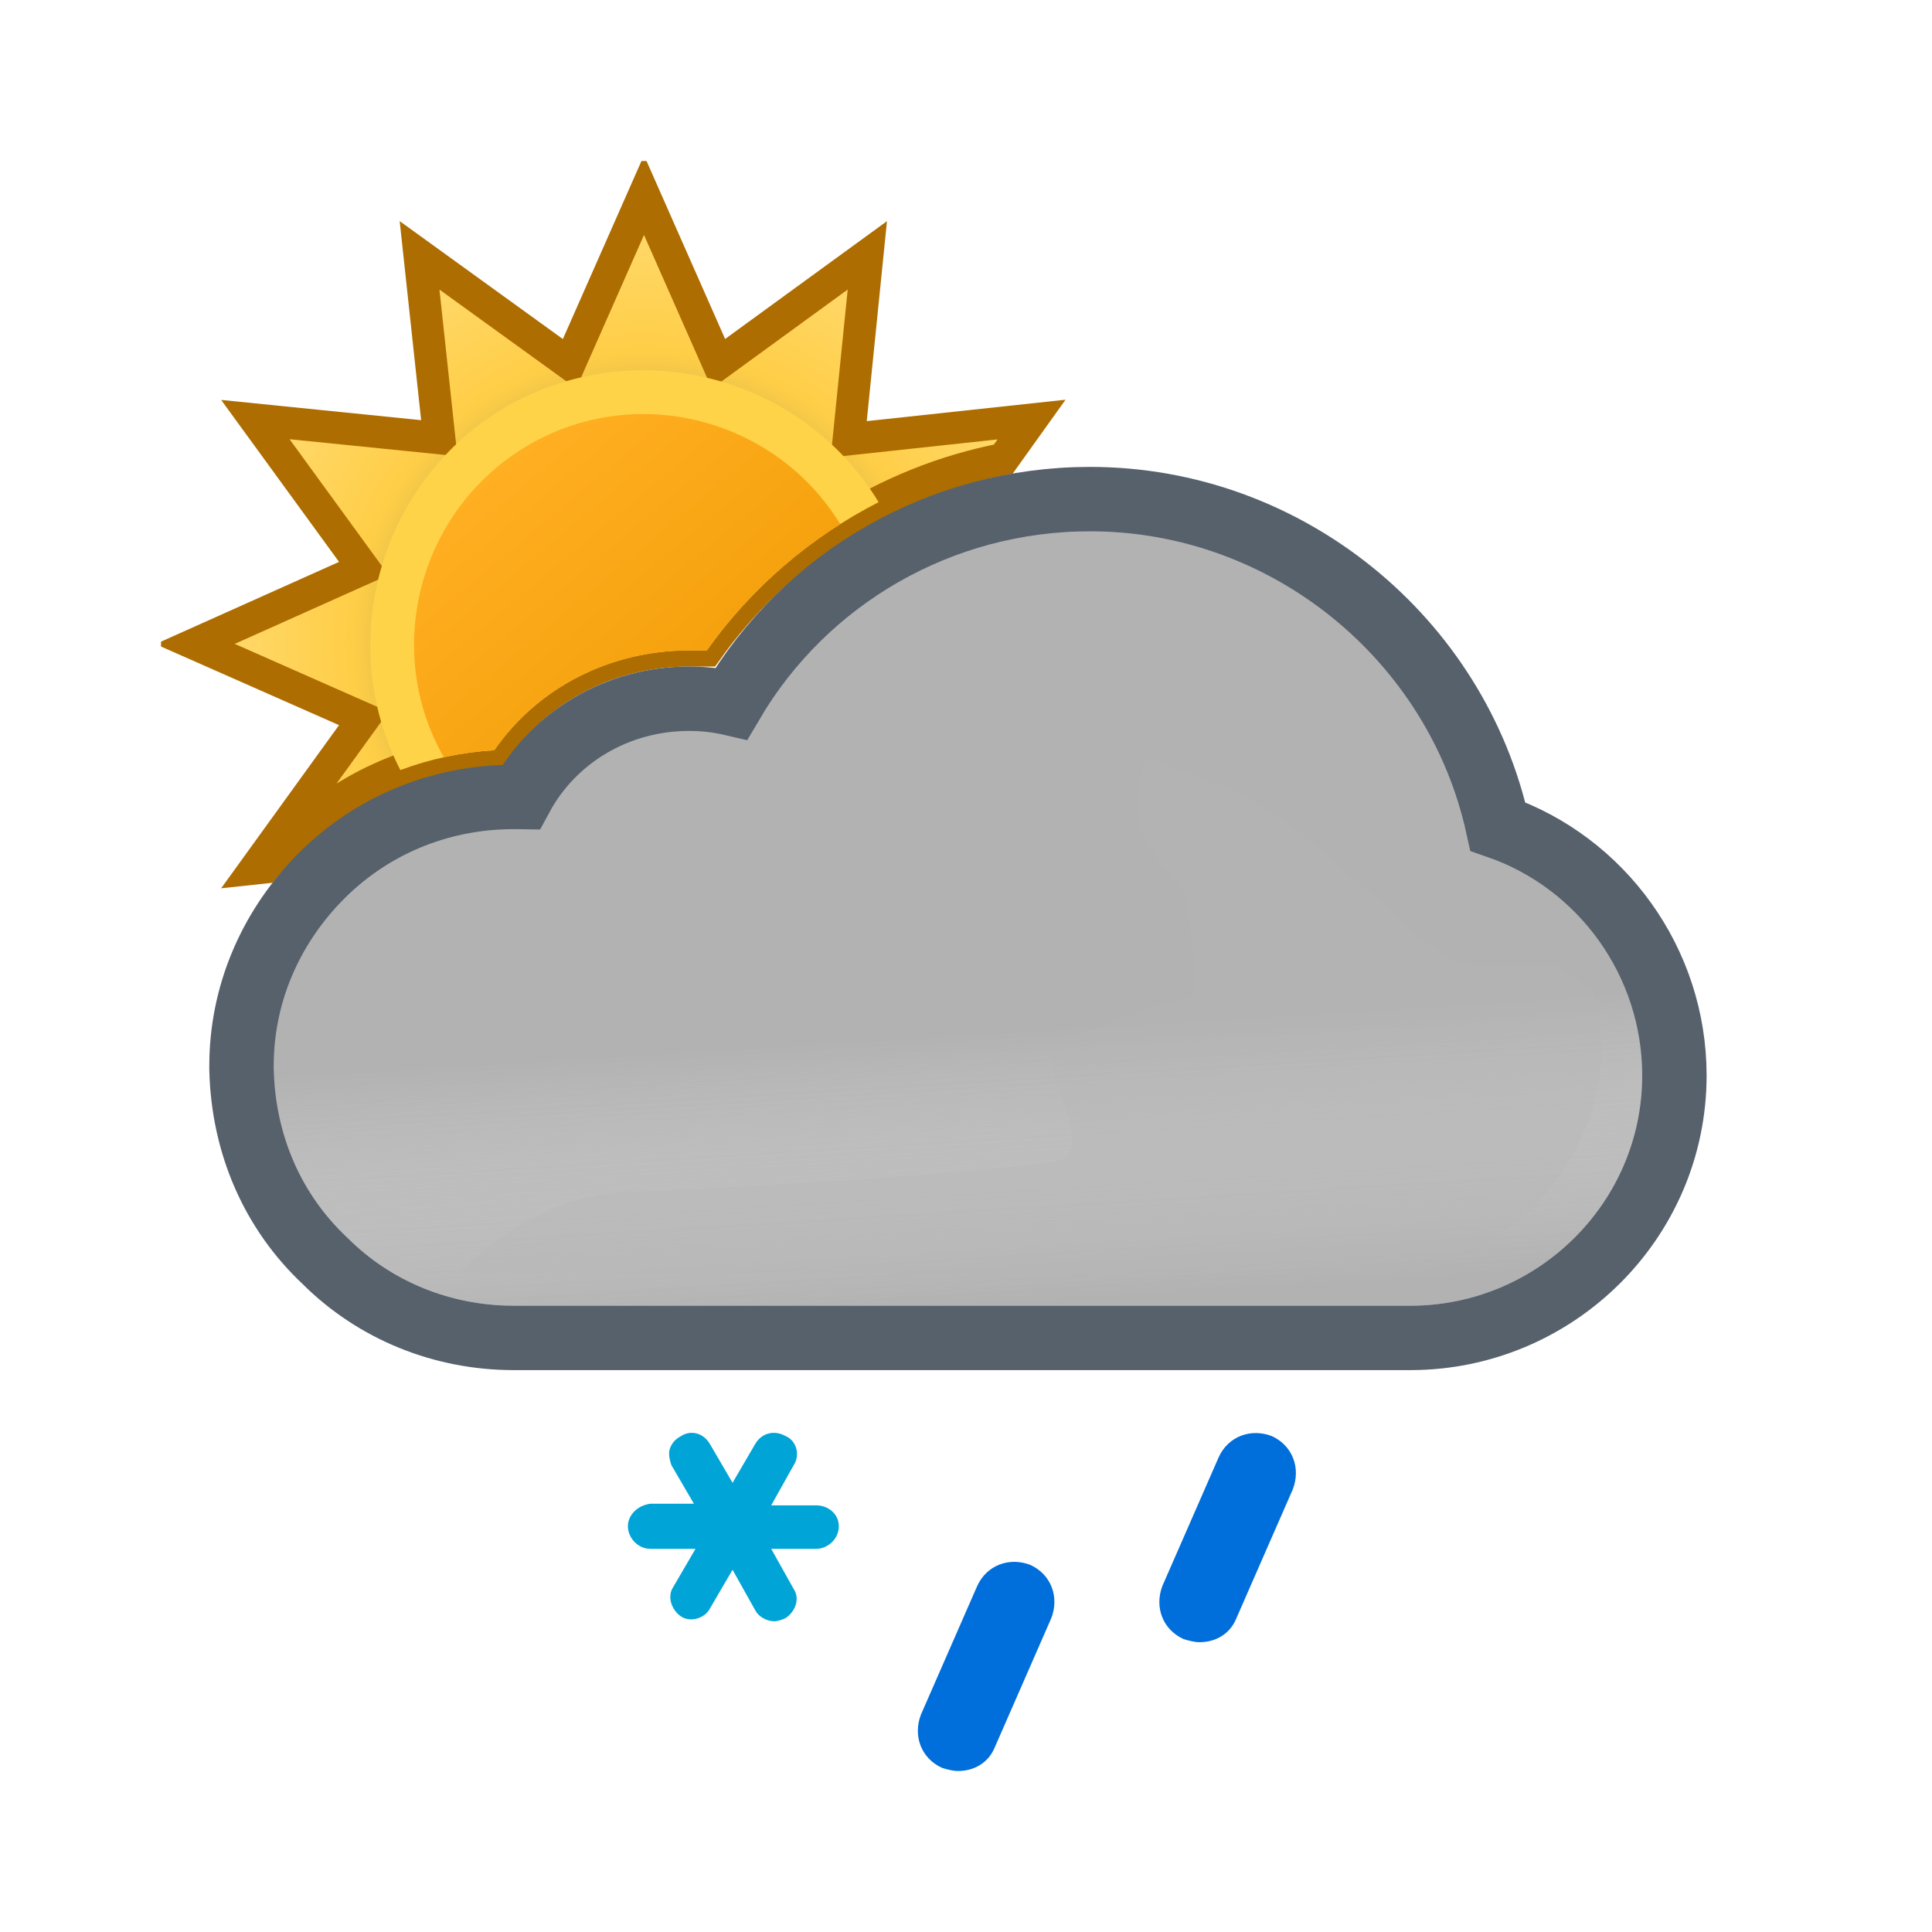 <svg width="120" height="120" viewBox="0 0 120 120" fill="none" xmlns="http://www.w3.org/2000/svg">
<g clip-path="url(#clip0_1965_4991)" filter="url(#filter0_d_1965_4991)">
<g clip-path="url(#clip1_1965_4991)">
<path fill-rule="evenodd" clip-rule="evenodd" d="M62.315 25.517L64.072 23.06L52.716 24.284L53.872 12.86L44.624 19.592L40 9.12L35.376 19.592L26.06 12.86L27.284 24.216L15.86 23.06L22.592 32.308L12.12 37L22.592 41.624L15.86 50.94L16.43 50.879C16.799 50.438 17.189 50.011 17.6 49.6C21.1 46 25.7 43.9 30.7 43.6C33.4 39.7 37.9 37.4 42.8 37.4H43.9C48.263 31.259 54.911 26.947 62.315 25.517Z" fill="url(#paint0_radial_1965_4991)" stroke="#AE6D00" stroke-width="2"/>
</g>
<path fill-rule="evenodd" clip-rule="evenodd" d="M24.867 44.831C26.715 44.138 28.674 43.721 30.7 43.6C33.4 39.7 37.9 37.4 42.8 37.4H43.9C46.668 33.504 50.355 30.345 54.572 28.19C49.797 20.327 39.549 17.665 31.49 22.234C23.619 26.799 20.765 36.835 24.867 44.831Z" fill="#FFD348"/>
<path fill-rule="evenodd" clip-rule="evenodd" d="M27.565 44.034C28.587 43.81 29.635 43.664 30.7 43.6C33.4 39.7 37.9 37.4 42.8 37.4H43.9C46.132 34.258 48.963 31.595 52.187 29.551C48.161 22.989 39.554 20.741 32.858 24.624C26.094 28.547 23.704 37.25 27.565 44.034Z" fill="url(#paint1_linear_1965_4991)"/>
<path d="M19.761 51.611L19.76 51.612C16.717 54.768 15 58.859 15 63.2V63.4V63.424L15.001 63.449C15.113 68.042 16.911 72.253 20.211 75.339C23.296 78.411 27.499 80.1 31.9 80.1H87.6C96.586 80.1 104 72.823 104 63.8C104 56.73 99.468 50.562 93.034 48.335C90.477 36.691 79.953 28 67.7 28C58.43 28 50.01 32.889 45.431 40.694C44.545 40.488 43.666 40.4 42.8 40.4C38.329 40.4 34.373 42.786 32.365 46.502C32.221 46.5 32.081 46.5 31.946 46.5L31.9 46.5C27.267 46.5 22.945 48.314 19.761 51.611Z" fill="#B2B2B2" stroke="#56616C" stroke-width="4"/>
<g opacity="0.6">
<path fill-rule="evenodd" clip-rule="evenodd" d="M91.3 49.9C89.4 38.6 79.4 30 67.7 30C58.6 30 50.4 35.1 46.4 43.1C45.2 42.6 44 42.4 42.8 42.4C38.6 42.4 35 44.9 33.6 48.6C33 48.5 32.5 48.5 31.9 48.5C27.8 48.5 24 50.1 21.2 53C18.5 55.8 17 59.4 17 63.2V63.4C17.1 67.5 18.7 71.2 21.6 73.9C24.3 76.6 28 78.1 31.9 78.1H87.6C95.5 78.1 102 71.7 102 63.8C102 57.2 97.5 51.5 91.3 49.9Z" fill="url(#paint2_linear_1965_4991)" style="mix-blend-mode:multiply"/>
</g>
<g style="mix-blend-mode:multiply" opacity="0.3" filter="url(#filter1_f_1965_4991)">
<path d="M39.5 71C41.287 71 64.348 69.728 65.98 69C68.21 68.006 63.59 62.028 65.98 61.531C67.059 61.306 68.647 60.603 68.647 60.603C68.647 60.603 72.999 59.001 73.75 59.001C74.501 59.001 74.124 56.037 73.89 54.191L73.75 52.871C73.75 52.001 71.158 50.197 70.75 48.001C70.466 46.474 71.174 44.416 71.026 44.033C71.026 44.033 70.975 44.004 70.99 44.001C71.004 43.997 71.016 44.008 71.026 44.033C71.138 44.086 71.948 44.36 71.948 44.36C73.896 45.02 76.977 46.099 79.75 48.001C81.408 49.138 83.691 51.314 83.691 51.314C83.691 51.314 85.336 52.586 85.75 53.001C86.75 54.001 89.75 57.001 91.75 57.001H96.75L99 58.591L99.5 61.801C99.5 69.701 93 76.101 85.1 76.101H28.5C28.5 76.101 33 71 39.5 71Z" fill="#B6B6B6"/>
</g>
<path d="M50.7 90.5H47.9L49.3 88C49.7 87.4 49.5 86.5 48.8 86.2C48.1 85.8 47.3 86 46.9 86.7L45.5 89.1L44.1 86.7C43.7 86 42.9 85.8 42.3 86.2C41.9 86.4 41.7 86.7 41.6 87C41.5 87.3 41.6 87.7 41.7 88L43.1 90.4H40.4C39.6 90.5 39 91.1 39 91.8C39 92.5 39.6 93.2 40.4 93.2H43.2L41.8 95.6C41.6 95.9 41.6 96.3 41.7 96.6C41.8 96.9 42 97.2 42.3 97.4C42.9 97.8 43.8 97.5 44.1 96.9L45.5 94.5L46.9 97C47.1 97.4 47.6 97.7 48.1 97.7C48.3 97.7 48.6 97.6 48.8 97.5C49.4 97.1 49.7 96.3 49.3 95.7L47.9 93.2H50.7C51.4 93.2 52.1 92.6 52.1 91.8C52.1 91 51.4 90.5 50.7 90.5Z" fill="#00A4D6"/>
<path d="M59.5 107C59.2 107 58.8 106.9 58.5 106.8C57.2 106.2 56.7 104.8 57.2 103.5L60.7 95.5C61.3 94.2 62.7 93.7 64 94.2C65.3 94.8 65.8 96.2 65.3 97.5L61.8 105.5C61.4 106.5 60.5 107 59.5 107Z" fill="#006EDB"/>
<path d="M74.5 99C74.2 99 73.8 98.9 73.5 98.8C72.2 98.2 71.7 96.8 72.2 95.5L75.7 87.5C76.3 86.2 77.7 85.7 79 86.2C80.3 86.8 80.8 88.2 80.3 89.5L76.8 97.5C76.4 98.5 75.5 99 74.5 99Z" fill="#006EDB"/>
</g>
<defs>
<filter id="filter0_d_1965_4991" x="0" y="0" width="120" height="120" filterUnits="userSpaceOnUse" color-interpolation-filters="sRGB">
<feFlood flood-opacity="0" result="BackgroundImageFix"/>
<feColorMatrix in="SourceAlpha" type="matrix" values="0 0 0 0 0 0 0 0 0 0 0 0 0 0 0 0 0 0 127 0" result="hardAlpha"/>
<feMorphology radius="3" operator="dilate" in="SourceAlpha" result="effect1_dropShadow_1965_4991"/>
<feOffset dy="3"/>
<feGaussianBlur stdDeviation="3.5"/>
<feColorMatrix type="matrix" values="0 0 0 0 0 0 0 0 0 0 0 0 0 0 0 0 0 0 0.35 0"/>
<feBlend mode="normal" in2="BackgroundImageFix" result="effect1_dropShadow_1965_4991"/>
<feBlend mode="normal" in="SourceGraphic" in2="effect1_dropShadow_1965_4991" result="shape"/>
</filter>
<filter id="filter1_f_1965_4991" x="21.5" y="37" width="85" height="46.101" filterUnits="userSpaceOnUse" color-interpolation-filters="sRGB">
<feFlood flood-opacity="0" result="BackgroundImageFix"/>
<feBlend mode="normal" in="SourceGraphic" in2="BackgroundImageFix" result="shape"/>
<feGaussianBlur stdDeviation="3.5" result="effect1_foregroundBlur_1965_4991"/>
</filter>
<radialGradient id="paint0_radial_1965_4991" cx="0" cy="0" r="1" gradientUnits="userSpaceOnUse" gradientTransform="translate(40 37) scale(27.88)">
<stop offset="0.514" stop-color="#D6B849"/>
<stop offset="0.652" stop-color="#FFCE47"/>
<stop offset="1" stop-color="#FFDB73"/>
</radialGradient>
<linearGradient id="paint1_linear_1965_4991" x1="30.817" y1="26.057" x2="49.177" y2="47.937" gradientUnits="userSpaceOnUse">
<stop stop-color="#FFAF22"/>
<stop offset="0.99" stop-color="#F09900"/>
</linearGradient>
<linearGradient id="paint2_linear_1965_4991" x1="57.5" y1="45.5" x2="59.5" y2="78.1" gradientUnits="userSpaceOnUse">
<stop offset="0.484" stop-color="white" stop-opacity="0"/>
<stop offset="1" stop-color="#B3B2B2"/>
</linearGradient>
<clipPath id="clip0_1965_4991">
<rect width="100" height="100" fill="white" transform="translate(10 7)"/>
</clipPath>
<clipPath id="clip1_1965_4991">
<rect width="100" height="100" fill="white" transform="translate(10 7)"/>
</clipPath>
</defs>
</svg>
